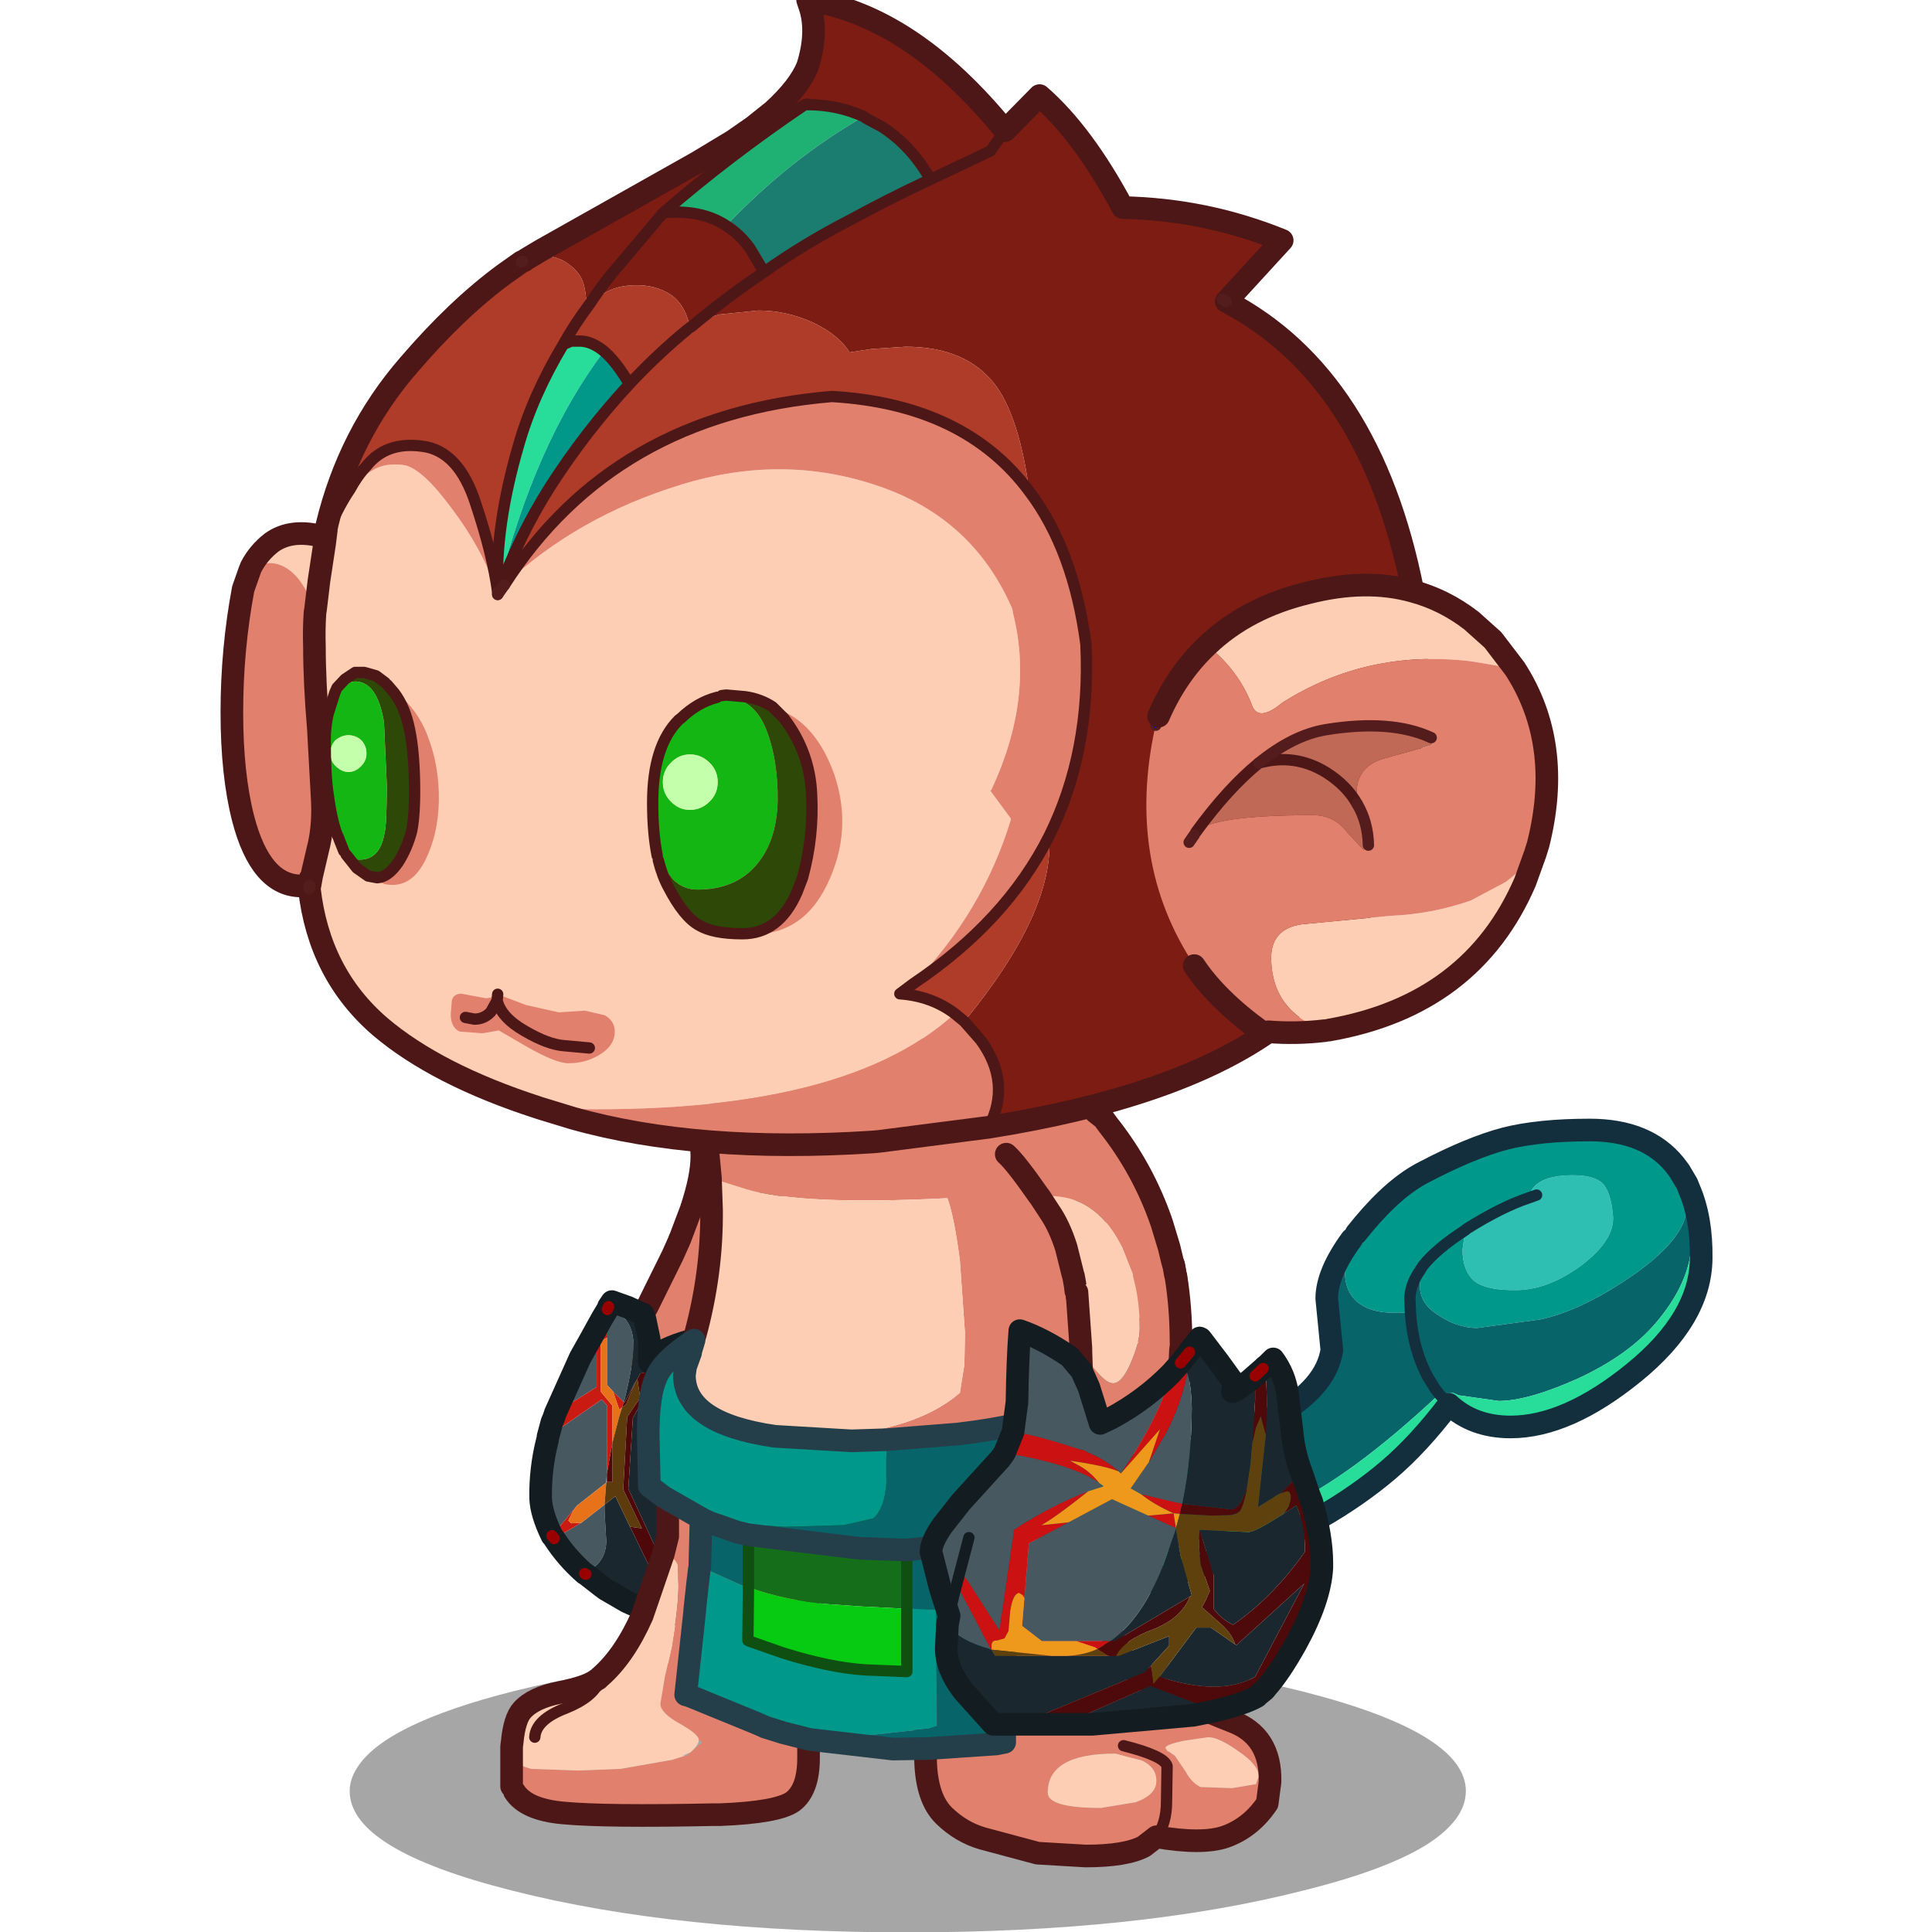 <svg xmlns:ffdec="https://www.free-decompiler.com/flash" xmlns:xlink="http://www.w3.org/1999/xlink" ffdec:objectType="frame" height="90" width="90" xmlns="http://www.w3.org/2000/svg"><use ffdec:characterId="24" height="90.55" transform="translate(0 -.55)" width="90" xlink:href="#a"/><defs><g id="a" transform="translate(0 .55)"><use ffdec:characterId="6" height="90" width="90" xlink:href="#b"/><use ffdec:characterId="23" height="160.85" transform="matrix(.563 0 0 .563 10.097 -.535)" width="130.65" xlink:href="#c"/></g><g id="b"><use ffdec:characterId="4" height="90" width="90" xlink:href="#d"/><use ffdec:characterId="5" height="0" transform="matrix(.416 0 0 .416 11.6 0)" width="0" xlink:href="#sprite5"/></g><g id="d"><use ffdec:characterId="1" height="0" transform="matrix(.438 0 0 .438 7.15 0)" width="0" xlink:href="#sprite3"/><use ffdec:characterId="3" height="85.5" transform="scale(1.259 1.053)" width="71.5" xlink:href="#e"/></g><g id="c" transform="translate(1.25 .95)"><use ffdec:characterId="7" height="27.85" transform="matrix(.788 0 0 .838 9.75 136.55)" width="117.2" xlink:href="#f"/><use ffdec:characterId="8" height="43.1" transform="translate(68.364 92.564) scale(.936)" width="57.85" xlink:href="#g"/><use ffdec:characterId="9" height="44.55" transform="translate(24.614 92.814) scale(.936)" width="23.3" xlink:href="#h"/><use ffdec:characterId="10" height="34.1" transform="translate(22.164 119.214) scale(.936)" width="28.3" xlink:href="#i"/><use ffdec:characterId="11" height="34.5" transform="translate(56.464 122.214) scale(.936)" width="32.45" xlink:href="#j"/><use ffdec:characterId="12" height="26.85" transform="translate(36.614 120.526) scale(.936)" width="30.65" xlink:href="#k"/><use ffdec:characterId="13" height="46.3" transform="translate(33.514 85.85) scale(.936)" width="45.7" xlink:href="#l"/><use ffdec:characterId="14" height="56.1" transform="translate(56.914 91.1) scale(.936)" width="36.55" xlink:href="#m"/><use ffdec:characterId="15" height="33.15" transform="translate(-.936 43.214) scale(.936)" width="10.15" xlink:href="#n"/><use ffdec:characterId="16" height="103.2" transform="translate(5.428 -.936) scale(.936)" width="99.9" xlink:href="#o"/><use ffdec:characterId="17" height="35.1" transform="translate(7.253 55.123) scale(.936)" width="46.2" xlink:href="#p"/><use ffdec:characterId="18" height="41.6" transform="translate(75.65 47.464) scale(.936)" width="36.4" xlink:href="#q"/></g><g id="g"><path d="m35 8.85.1-.1Q38.2 6.8 40.6 6q.4-2 3.9-2 1.8 0 2.55.65.8.7 1 2.9.2 2.1-2.7 4.35-2.95 2.2-5.75 2.25-2.75.05-3.8-.8-1.05-.9-1.05-2.8l.25-1.7m6.3-3.1-.7.25.7-.25" fill="#2fbfb2" fill-rule="evenodd" transform="translate(1 1)"/><path d="m25.35 9.15.65-.8Q28.8 5 31.4 3.7q4.1-2.15 7.15-2.95Q41.55 0 46 0q5 0 7.5 3.05l.45.6.65 1.1-.05 2.5q-.45 2.65-4.9 5.7-4.45 3.05-8.05 3.8l-5.55.75q-1.9 0-3.75-1.35-1.85-1.3-1.1-3.65l.05-.5-.25.4q-.9 1.3-.9 2.55l.05 1.2H28.6q-2 0-3.15-.95-1.1-.95-1.1-2.7l.6-2.85.4-.5m9.65-.3q-2.5 1.6-3.75 3.15Q32.5 10.45 35 8.85l-.25 1.7q0 1.9 1.05 2.8 1.05.85 3.8.8 2.8-.05 5.75-2.25 2.9-2.25 2.7-4.35-.2-2.2-1-2.9Q46.3 4 44.5 4 41 4 40.6 6q-2.4.8-5.5 2.75l-.1.1" fill="#00988a" fill-rule="evenodd" transform="translate(1 1)"/><path d="m54.6 4.75.2.5q.5 3.5 0 6.3-.6 2.75-3 5.55T45 21.95q-4.45 2-7.05 2l-3.55-.5-.45-.2-1.05.05-.1.15.05-.1q.1-.2-.15 0-7.85 7.35-13.55 9.95Q13.4 35.9 1 39.45l-.4-.9q-.6-1.6-.6-4.3 0-1.85 1.05-2.65l.35-.1q12.6-3.9 16.85-6.25 4.45-2.5 4.95-5.8l-.45-4.55q0-2.25 2.2-5.25l-.6 2.85q0 1.75 1.1 2.7 1.15.95 3.15.95h1.55q.2 3.2 1.55 5.7l.65 1.05.35.45-.35-.45-.65-1.05q-1.35-2.5-1.55-5.7l-.05-1.2q0-1.25.9-2.55l.2.1q-.75 2.35 1.1 3.65 1.85 1.35 3.75 1.35l5.55-.75q3.6-.75 8.05-3.8 4.45-3.05 4.9-5.7l.05-2.5" fill="#076569" fill-rule="evenodd" transform="translate(1 1)"/><path d="M54.8 5.25q1.1 2.55 1.05 6.1-.05 5.3-5.95 10.1T39 26.25q-3.3 0-5.45-2-2.65 3.5-5.35 5.8-2.7 2.3-6.2 4.3t-9.35 3.85Q6.8 40.1 2.8 41l-.4.1-.2-.15q-.75-.6-1.2-1.5 12.4-3.55 18.15-6.15 5.7-2.6 13.55-9.95.25-.2.15 0l-.05.1.1-.15 1.05-.05.45.2 3.55.5q2.6 0 7.05-2 4.4-2.05 6.8-4.85 2.4-2.8 3-5.55.5-2.8 0-6.3m-22.1 18.1.45.5.4.4-.4-.4-.45-.5" fill="#28dc9a" fill-rule="evenodd" transform="translate(1 1)"/><path d="m26.35 10.15.65-.8Q29.8 6 32.4 4.7q4.1-2.15 7.15-2.95Q42.55 1 47 1q5 0 7.5 3.05l.45.6.65 1.1.2.5q1.1 2.55 1.05 6.1-.05 5.3-5.95 10.1T40 27.25q-3.3 0-5.45-2-2.65 3.5-5.35 5.8-2.7 2.3-6.2 4.3t-9.35 3.85Q7.8 41.1 3.8 42l-.4.1-.2-.15q-.75-.6-1.2-1.5l-.4-.9q-.6-1.6-.6-4.3 0-1.85 1.05-2.65l-.85.25m.85-.25.35-.1q12.6-3.9 16.85-6.25 4.45-2.5 4.95-5.8l-.45-4.55q0-2.25 2.2-5.25" fill="none" stroke="#132f3d" stroke-linecap="round" stroke-linejoin="round" stroke-width="2"/><path d="m30.15 16.15-.05-1.2q0-1.25.9-2.55l.25-.4Q32.5 10.45 35 8.85l.1-.1Q38.2 6.8 40.6 6l.7-.25m-8.6 17.6-.35-.45-.65-1.05q-1.35-2.5-1.55-5.7m3.4 8.1-.4-.4-.45-.5" fill="none" stroke="#132f3d" stroke-linecap="round" stroke-linejoin="round" transform="translate(1 1)"/></g><g id="h"><path d="m18.55 13.45-.8 1.9-.4 1-.7 1.5h-.45q-.2 0-1.15 2.6t-2.4 2.15q-1.45-.5-2.4-1.05l-.25-.2-.85-.1Q7.5 21 7.85 19.7q.35-1.3.8-2.45l.4-1.25H9l.4-.6 2.25-4.55.65-1.45q4.05-1.35 6.25 4.05" fill="#e1816d" fill-rule="evenodd" transform="translate(1 1)"/><path d="m17.65 18.85.7-1.5.4-1 .8-1.9M13.3 10.4l-.65 1.45-2.25 4.55-.4.6" fill="none" stroke="#4d1717" stroke-linecap="round" stroke-linejoin="round" stroke-width="2"/><path d="M9 16h.05" fill="none" stroke="#900" stroke-linecap="round" stroke-linejoin="round" transform="translate(1 1)"/><path d="m12.3 9.4 1-2.65q.95-2.85.95-4.7L14.2.45l.15-.1 1.8-.35q.85 0 1.5.35 1.1.6 1.85 2.1.85 1.85.85 4.1 0 2.45-1.8 6.9L12.3 9.4" fill="#e1816d" fill-rule="evenodd" transform="translate(1 1)"/><path d="m13.3 10.4 1-2.65q.95-2.85.95-4.7l-.05-1.6.15-.1 1.8-.35q.85 0 1.5.35 1.1.6 1.85 2.1.85 1.85.85 4.1 0 2.45-1.8 6.9" fill="none" stroke="#4d1717" stroke-linecap="round" stroke-linejoin="round" stroke-width="2"/><path d="M5.65 32.85v.6l.15 2.6q0 1.9-1.8 2.8l-.05.05-.05.05q-1.6-1.4-2.7-3.1l2.4-1.4 2.05-1.6M5.9 15.6l.1-.2v-.05q.8.45 1.05.65 1.15 1 1.15 2.65 0 1.9-.85 5.15l-.95-.95-.5-.55v-6.7m-4.6 9.15 2.2-4.9.9-1.6.55-1v5.2l-3.65 2.3m-.65 2.1 4.75-3.3.45.5v6.1l-.05.75-2.6 2.05L1 35.6q-.95-1.95-1-3.3-.05-2.6.6-5.15l.05-.3" fill="#475860" fill-rule="evenodd" transform="translate(1 1)"/><path d="m21.25 27.8.05.1q0 2.3-.7 4.2l-.2.45-1.55 3.3-.7 1.35-1.4 3.15-.65 1.15-1.25.75-2.4.3-1.5-.05-2.4-.65-.9-.4-1.9-1.1-.4-.3L4 39l-.05-.1.05-.05q1.8-.9 1.8-2.8l-.15-2.6v-.6l.95-.75 1.3 2.7 2.65 5.45 1.45-1 4.3-3.05.95-.55-2.05-4.2-.25-.55 2.95-1.45 3.35-1.65m-.9-4.2.8 2.5-4.65 2.25-3.55 1.7 1.8 3.4.75 1.45-3.5 2.35-1.2.8-3.05-6.6.4-6.25 1.2-2.2 1.85-.45 2.8-.65.35-.05-.75 1-2.8 4 1 .75 2.6-3.55.85-1.2.95.15 4.15.6M9.05 16l.15.35.4 1.9v2l.35-.4q.9-.8 3.1-1.45l.5-.15 2.3-.4-1.25 2-.4.4-3.6.65-1.8.35-.25.5-.2.3-.95 1.8-.05-.05q.85-3.25.85-5.15Q8.2 17 7.05 16q-.25-.2-1.05-.65l.3-.45 1.4.5L9 16h.05m5.75 5.7 2.15-3 .95 1.15 1.45 2-.05.2-2.55-.2-1.95-.15" fill="#1b272e" fill-rule="evenodd" transform="translate(1 1)"/><path d="m4.95 17.25.5-.9.45-.75v2.5l-.6.25v4.5l1.05 1.25v3.25l-.5 2.8v-6.1l-.45-.5-4.75 3.3.35-1.3.15-.35.15-.45 3.65-2.3v-5.2m1.45 5.6.95.95-.15.45-.25.2-.55-1.6m-2.8 11.6-2.4 1.4-.05-.05-.15-.2 2.2-2.65-.35.5-.4.8.25.25.9-.05" fill="#ca1b13" fill-rule="evenodd" transform="translate(1 1)"/><path d="M5.9 18.1v4.2l.5.55.55 1.6.25-.2-.25.8-.6 2.3V24.1L5.3 22.85v-4.5l.6-.25m-.1 12.8-.15 1.95-2.05 1.6-.9.05-.25-.25.4-.8.35-.5 2.6-2.05" fill="#e87219" fill-rule="evenodd" transform="translate(1 1)"/><path d="m21.25 27.8-3.35 1.65-3.8.85 2.4-1.95 4.65-2.25.15 1.7h-.05m-6.05 3.65 2.05 4.2-.95.55-4.3 3.05-1.55-.2 1.55-1.8 3.5-2.35-.75-1.45.45-2M7.9 34.8l-1.3-2.7-.95.75.15-1.95.05-.05h.5v-3.5l.6-2.3.25-.8.35-.25.8-1.95.2-.3.25 1.65-1.15 1.7-.35 6.4 1.65 3.45-1.05-.15m2.7-13.9 3.6-.65.4-.4 1.2-.6L14 21.9l-2.8.65-1.75-.1 1.15-1.55m6.15.95 1.6.7-2.15.45-.95-.15-.85 1.2-2.2 1.75 1.4-2.95.75-1 .45-.15 1.95.15" fill="#5d3b0d" fill-rule="evenodd" transform="translate(1 1)"/><path d="m17.9 29.45-2.95 1.45.25.55-.45 2-1.8-3.4 3.55-1.7-2.4 1.95 3.8-.85m-5.9 9.8-1.45 1L7.9 34.8l1.05.15L7.3 31.5l.35-6.4 1.15-1.7-.25-1.65.25-.5 1.8-.35-1.15 1.55 1.75.1-1.85.45-1.2 2.2-.4 6.25 3.05 6.6 1.2-.8-1.55 1.8 1.55.2m7.4-17.2.4.6.55.95-4.15-.6 2.15-.45-1.6-.7 2.55.2h.1m-3.55-4.2h.35l.2.25.2.15.35.45-2.15 3-.45.15-.35.05 1.8-2.65-1.2.6 1.25-2m-7.5 4.2L7.55 24l-.35.25.15-.45.05.05.95-1.8m-2 5.3v3.5h-.5v-.7l.5-2.8m8.05-3.3-2.6 3.55-1-.75 2.8-4-1.4 2.95 2.2-1.75" fill="#4f0809" fill-rule="evenodd" transform="translate(1 1)"/><path d="m5 40 1.35 1.05.4.3 1.9 1.1.9.4 2.4.65 1.5.05 2.4-.3 1.25-.75.65-1.15 1.4-3.15.7-1.35 1.55-3.3.2-.45q.7-1.9.7-4.2v-.1l-.15-1.7-.8-2.5-.55-.95-.4-.6-.05-.2-1.45-2-.95-1.15-.35-.45-.2-.15.25-.25M10.05 17l.15.35.4 1.9v2l.35-.4q.9-.8 3.1-1.45l.5-.15 2.3-.4m.35 0 .2.25M7 16.35l.3-.45 1.4.5 1.3.6m-7.7 8.75 2.2-4.9.9-1.6.55-1 .5-.9.45-.75M2.2 36.85q1.1 1.7 2.7 3.1m-3.25-12.1.35-1.3.15-.35.15-.45M2 36.6q-.95-1.95-1-3.3-.05-2.6.6-5.15" fill="none" stroke="#131c20" stroke-linecap="round" stroke-linejoin="round" stroke-width="2"/><path d="m5.9 15.6.1-.2v-.05m-4.8 20.5-.05-.05-.15-.2M4 39l-.1-.05" fill="none" stroke="#900" stroke-linecap="round" stroke-linejoin="round" transform="translate(1 1)"/></g><g id="i"><path d="M16.6 25.45q0-.5-1.7-1.45t-1.7-1.75l.4-2.4.6-2.6q.6-3.6.6-5.4L14.75 10q-.2-.65-1.05-.9l-.25-.05.4-1.6V4.3h-.1Q13.6 2.4 15 1.25 16.55 0 19.35 0q6.35 0 6.8 7.65v.4l.05.8.1 3.9v14.3q0 2.8-1.4 3.85-1.35.95-6.4 1.15h-.6q-9.55.2-13.3-.15Q1.3 31.6.3 30l-.25-.45V26.9q.45.8 1.75 1.1l4.05.15L9.7 28l4.55-.8 1.25-.4.05.05.3-.3 1.05-.9-.3-.2" fill="#e1816d" fill-rule="evenodd" transform="translate(1 1)"/><path d="m13.45 9.05.25.05q.85.25 1.05.9l.05 1.85q0 1.8-.6 5.4l-.6 2.6-.4 2.4q0 .8 1.7 1.75t1.7 1.45q0 .45-.75 1.1l-.7.3.35-.05-1.25.4-4.55.8-3.85.15L1.8 28Q.5 27.7.05 26.9v-.85l.05-.4q.2-2.1.9-2.85 1-1.1 3.3-1.55 2.5-.5 3.3-1.15l.1-.05.1.15.05-.3q2.15-1.85 3.75-5.45l1.85-5.4M2.1 25.2q.1-1.55 2.7-2.55 2.5-1 3-2.45-.5 1.45-3 2.45-2.6 1-2.7 2.55" fill="#fdceb3" fill-rule="evenodd" transform="translate(1 1)"/><path d="M.05 29.55.3 30M13.85 4.3v.5" fill="none" stroke="#900" stroke-linecap="round" stroke-linejoin="round" transform="translate(1 1)"/><path d="m7.85 19.9-.05.3q-.5 1.45-3 2.45-2.6 1-2.7 2.55" fill="none" stroke="#4d1717" stroke-linecap="round" stroke-linejoin="round" transform="translate(1 1)"/><path d="M1.05 27.9v2.65m.25.45q1 1.6 4.3 1.9 3.75.35 13.3.15h.6q5.05-.2 6.4-1.15 1.4-1.05 1.4-3.85v-14.3l-.1-3.9-.05-.8v-.4Q26.7 1 20.35 1 17.55 1 16 2.25 14.6 3.4 14.75 5.3h.1m0 .5v2.65l-.4 1.6-1.85 5.4q-1.6 3.6-3.75 5.45l-.15.15-.1.05q-.8.65-3.3 1.15Q3 22.7 2 23.8q-.7.75-.9 2.85l-.05.4v.85" fill="none" stroke="#4d1717" stroke-linecap="round" stroke-linejoin="round" stroke-width="2"/></g><g id="j"><path d="m15.15 3.05.75 7.9q1 4.7 4.35 6.5 3.35 1.8 6.85 3.15 3.45 1.3 3.35 5.35l-.25 1.9Q28.75 30 26.5 30.8q-2.05.7-6.1 0l-1.1.85q-1.6.85-5.15.85l-4.25-.25-4.85-1.3q-1.9-.55-3.4-2Q.1 27.45 0 24.1V6.05q.05-1.45.9-2.7 1-1.4 2.7-1.9l3.2-.8L10.55 0q1.65 0 2.95.65 1.2.7 1.55 1.8l.1.6m6.9 20.6.1.15.85 1.25q.5.95 1.3 1.35l2.8.1 2.1-.35.25-.7q0-1-1.85-2.25Q25.9 22 25 22l-2.1.3q-1.7.35-1.7.65l.2.3h.05l.6.4m-5.25-.2h-.05q-5.95 0-5.95 3.45 0 1.35 4.7 1.35l3.05-.5q1.85-.65 1.85-1.9 0-1.2-1.3-1.8l-1.2-.3-1.1-.3m.7-.7q3.6.9 3.85 1.8l-.05 3.15q0 1.95-.9 3.1.9-1.15.9-3.1l.05-3.15q-.25-.9-3.85-1.8" fill="#e1816d" fill-rule="evenodd" transform="translate(1 1)"/><path d="M21.45 23.25h-.05l-.2-.3q0-.3 1.7-.65L25 22q.9 0 2.6 1.2 1.85 1.25 1.85 2.25l-.25.7-2.1.35-2.8-.1q-.8-.4-1.3-1.35l-.85-1.25-.1-.15-.55-.4h-.05m-4.65.2 1.1.3 1.2.3q1.3.6 1.3 1.8 0 1.25-1.85 1.9l-3.05.5q-4.7 0-4.7-1.35 0-3.45 5.95-3.45h.05" fill="#fdceb3" fill-rule="evenodd" transform="translate(1 1)"/><path d="M15.05 2.45h.05l.05.6" fill="none" stroke="#900" stroke-linecap="round" stroke-linejoin="round" transform="translate(1 1)"/><path d="m16.15 4.05-.1-.6" fill="none" stroke="#00f" stroke-linecap="round" stroke-linejoin="round" stroke-width=".2"/><path d="M20.4 30.8q.9-1.15.9-3.1l.05-3.15q-.25-.9-3.85-1.8" fill="none" stroke="#4d1717" stroke-linecap="round" stroke-linejoin="round" transform="translate(1 1)"/><path d="m16.15 4.05.75 7.9q1 4.7 4.35 6.5 3.35 1.8 6.85 3.15 3.45 1.3 3.35 5.35l-.25 1.9Q29.75 31 27.5 31.8q-2.05.7-6.1 0l-1.1.85q-1.6.85-5.15.85l-4.25-.25-4.85-1.3q-1.9-.55-3.4-2Q1.1 28.45 1 25.1V7.05q.05-1.45.9-2.7 1-1.4 2.7-1.9l3.2-.8L11.55 1q1.65 0 2.95.65 1.2.7 1.55 1.8" fill="none" stroke="#4d1717" stroke-linecap="round" stroke-linejoin="round" stroke-width="2"/></g><g id="k"><path d="M7 23.5q.2 0-.2-.1l-.7-.3-5.75-2.35-.35-.1.8-7.4v-.1l.25-2.3.15-1.25v-.3h.05l2.55 1.15.9.4.45.2.4.1-.05 4.7.1.05 3 1.05q4.15 1.3 7.25 1.5l3.7.15v-5.55l2.6.05.05 10.3-.05.05-.65.2-5.55.6-5-.2-2.35-.3L7 23.5M1.2 9.6l.05-.3-.05.3" fill="#00988a" fill-rule="evenodd" transform="translate(1 .4)"/><path d="M28.65 2.65v.1l-.15 5.2-.05.95-.2 6.8-.05 5.15v4l-.75.15-5.95.4-3.2.05-7.35-.85L8.6 24 7 23.5l1.6.25 2.35.3 5 .2 5.55-.6.65-.2.05-.05-.05-10.3-2.6-.05V.1l.8.2v.15l3.55.65q2.75.7 4.6 1.55l.05-.05.1.05M1.25 9.3l.15-5.85v-.4L1.55 3l.05.15q1.1-.9 3.85-1.65l.05-.15.05-.05v9.85l-.4-.1-.45-.2-.9-.4L1.25 9.3" fill="#076569" fill-rule="evenodd" transform="translate(1 .4)"/><path d="m5.55 1.3.35-.05.05.1 1.3-.3Q11.75 0 14.95 0l4.2.25.1-.2.3.05v12.95l-3.9-.2-2.95-.2q-3.75-.3-7.15-1.5V1.3" fill="#156f1a" fill-rule="evenodd" transform="translate(1 .4)"/><path d="M19.55 13.05v5.55l-3.7-.15q-3.1-.2-7.25-1.5l-3-1.05-.1-.05.05-4.7q3.4 1.2 7.15 1.5l2.95.2 3.9.2" fill="#07cb12" fill-rule="evenodd" transform="translate(1 .4)"/><path d="M1.4 3.25v-.2" fill="none" stroke="#243e4a" stroke-linecap="round" stroke-linejoin="round" transform="translate(1 .4)"/><path d="M19.55 13.05v5.55l-3.7-.15q-3.1-.2-7.25-1.5l-3-1.05-.1-.05.05-4.7V1.3m14 11.75V.1" fill="none" stroke="#0f4f12" stroke-linecap="round" stroke-linejoin="round" transform="translate(1 .4)"/><path d="M29.65 3.05v.1l-.15 5.2-.05.95-.2 6.8-.05 5.15v4l-.75.15-5.95.4-3.2.05-7.35-.85-2.35-.6-1.6-.5m-.2-.1-.7-.3-5.75-2.35-.35-.1.8-7.4v-.1l.25-2.3L2.2 10l.05-.3.15-5.85" fill="none" stroke="#243e4a" stroke-linecap="round" stroke-linejoin="round" stroke-width="2"/></g><g id="l"><path d="m36.65 5.5.2.9" fill="none" stroke="#00f" stroke-linecap="round" stroke-linejoin="round" stroke-width=".2"/><path d="M4.85 42.6v.3" fill="none" stroke="#243e4a" stroke-linecap="round" stroke-linejoin="round" transform="translate(1)"/><path d="m5.5 12.4-.3-3.15h-.3Q4.3 4.6 10.25 2.1 15.05 0 21.35 0t9.3 1.2q2.95 1.15 5 4.3l-.15.1.35.8q3.4 8.1 5.3 16.6l.65 3.8.05.7v.6q.2 4.45-3.6 7.4-4.2 3.35-10.9 2.75L20.8 38l-10.3-1.05q-8.05-1.15-8.05-3.8t.45-3.7l1.25-3.15-.1.45-.3 1v.1L3.3 29.1l-.1.75q0 4.25 8 5.4l9.15-.6q4.55-.95 7.2-3.25l.4-2.5.05-2.8-.45-6.4q-.5-3.85-1.1-5.5-12.95.65-17.8-.8l-3.15-1m36.3 14.4.05 1.3-.05-1.3M27.35 38.25l.05-.05h-.35l.3.05" fill="#e1816d" fill-rule="evenodd" transform="translate(1)"/><path d="M4.15 26.3q1.5-5.5 1.45-11.05l-.1-2.85 3.15 1q4.85 1.45 17.8.8.6 1.65 1.1 5.5l.45 6.4-.05 2.8-.4 2.5q-2.65 2.3-7.2 3.25l-9.15.6q-8-1.15-8-5.4l.1-.75.45-1.25v-.1l.3-1 .1-.45" fill="#fdceb3" fill-rule="evenodd" transform="translate(1)"/><path d="M6 9.25h-.1" fill="none" stroke="#00f" stroke-linecap="round" stroke-linejoin="round" stroke-width=".2"/><path d="M5.15 26.3q1.5-5.5 1.45-11.05l-.1-2.85-.3-3.15M36.5 5.6l.35.8q3.4 8.1 5.3 16.6l.65 3.8.05.7v.35m0 .25q.2 4.45-3.6 7.4-4.2 3.35-10.9 2.75L21.8 38l-10.3-1.05q-8.05-1.15-8.05-3.8t.45-3.7l1.25-3.15m37.7 1.8-.05-1.3M28.05 38.2h.35l-.05.05" fill="none" stroke="#4d1717" stroke-linecap="round" stroke-linejoin="round" stroke-width="2"/><path d="m5.5 42.9-.65-.3-3.5-2-1.25-.95-.1-4.6q0-3.4.7-5 .6-1.5 3.35-3.3l-.3 1v.1L3.3 29.1l-.1.75q0 4.25 8 5.4l6.75.4 3.1-.1v3.85q-.15 2.2-1.15 3.1l-2.6.6-5.2.15-6-.35h-.6" fill="#00988a" fill-rule="evenodd" transform="translate(1)"/><path d="M41.85 27.9h.05l.4-.05q1.15 0 1.35 2.25v2.8q0 4.7-2.45 7.2-1.6 1.6-4.75 2.6l-.35.05L32.05 44l-1.8.45-.15.05-7.25.8-4.2-.15-9.8-1.2-1.05-.25-1.7-.6v-.2l6 .35 5.2-.15 2.6-.6q1-.9 1.15-3.1v-3.85l6.3-.5q5.9-.7 8.65-1.95 3.15-1.65 4.5-3l1.15-1.55.2-.6v-.05" fill="#076569" fill-rule="evenodd" transform="translate(1)"/><path d="M42.85 27.9h.05l.4-.05q1.15 0 1.35 2.25v2.8q0 4.7-2.45 7.2-1.6 1.6-4.75 2.6l-.35.05L33.05 44l-1.8.45-.15.05-7.25.8-4.2-.15-9.8-1.2-1.05-.25-1.7-.6-.6-.2-.65-.3-3.5-2-1.25-.95-.1-4.6q0-3.4.7-5 .6-1.5 3.35-3.3l-.3 1v.1L4.3 29.1l-.1.75q0 4.25 8 5.4l6.75.4 3.1-.1 6.3-.5q5.9-.7 8.65-1.95 3.15-1.65 4.5-3l1.15-1.55.2-.6" fill="none" stroke="#243e4a" stroke-linecap="round" stroke-linejoin="round" stroke-width="2"/></g><g id="m"><path d="M6.65 4.7 6.5 3.55q0-.85.4-1.45.45-.85 1.55-1.4Q9.85 0 11.8 0q1.1 0 2.1.55l.65.45.7.55.4.55q3.1 3.9 4.75 8.7l.65 2.15.3 1.25.1.3.2 1.1q0 4.3-3.85 4.75.45-1.95.15-4l-.1-.85v-.15l-.95-2.4-.3-.55q-2.2-4-6.1-4l-.9.05-.05-.05Q7.5 5.45 6.65 4.7" fill="#e1816d" fill-rule="evenodd" transform="translate(1)"/><path d="m17.8 20.35-1 .05q-2 0-2.95-1.1-.8-.8-1-2.5h-.05l-.05-.45-.15-.85-.05-.15-.6-2.4q-.6-1.9-1.5-3.2l-.85-1.3.9-.05q3.9 0 6.1 4l.3.55.95 2.4v.15l.1.85q.3 2.05-.15 4m-4.95-3.55-.1-.45.1.45" fill="#fdceb3" fill-rule="evenodd" transform="translate(1)"/><path d="m14.9.55.65.45" fill="none" stroke="#00f" stroke-linecap="round" stroke-linejoin="round" stroke-width=".2"/><path d="m15.55 1 .7.55.4.55q3.1 3.9 4.75 8.7l.65 2.15.3 1.25.1.3.2 1.1q0 4.3-3.85 4.75l-1 .05q-2 0-2.95-1.1-.8-.8-1-2.5l-.1-.45-.15-.85-.05-.15-.6-2.4q-.6-1.9-1.5-3.2l-.85-1.3m3.2 8.35-.05-.45m-3.2-7.95Q8.5 5.45 7.65 4.7" fill="none" stroke="#4d1717" stroke-linecap="round" stroke-linejoin="round" stroke-width="2"/><path d="m21.45 14.5.15.85.05.15q.45 2.8.45 5.85v.3l-.05.4-.05 1.1v.1q-.3 3.4-.75 4.85-1.5 4.3-4.2 4.3-3.1 0-3.6-3.9l-.1-3.65-.05-1.05v-.2l-.05-1.5v-.25l.75 1.2q1.3 1.9 2.1 1.9t1.6-1.9q.75-1.75.75-2.95 0-2.5-.6-4.6l3.6-1" fill="#e1816d" fill-rule="evenodd" transform="translate(1)"/><path d="m13.25 21.85-.35-4.95q2.15-2.15 4.95-1.4.6 2.1.6 4.6 0 1.2-.75 2.95-.8 1.9-1.6 1.9t-2.1-1.9l-.75-1.2" fill="#fdceb3" fill-rule="evenodd" transform="translate(1)"/><path d="M22.1 21.35v.3" fill="none" stroke="#4d1717" stroke-linecap="round" stroke-linejoin="round" transform="translate(1)"/><path d="m22.45 14.5.15.85.05.15q.45 2.8.45 5.85m0 .3-.05.4-.05 1.1v.1q-.3 3.4-.75 4.85-1.5 4.3-4.2 4.3-3.1 0-3.6-3.9l-.1-3.65-.05-1.05v-.2l-.05-1.5v-.25l-.35-4.95" fill="none" stroke="#4d1717" stroke-linecap="round" stroke-linejoin="round" stroke-width="2"/><path d="m28.15 24.7.5-.4v2.15l-.25 3.85-.15 1.8-.25 1.65q-.5 2.2-1.45 2.35l-4.35-.5q.85-4.1.85-8.5-.05-2.05-.4-3.05l-.6-.9.8-.95v-.1l.9-1.15.1.05 1.6 2.1 1.7 2.35 1-.75m1.45 4.8.05-1.1q.1-3.3-.15-4.9l.25-.2.5-.5q1 1.35 1.25 3l.4 3.3q.15 1.9.85 3.75L31.7 33.9l-.85.8-.2.1-.45.3-1.3.8.6-5.6.1-.8m-4.45 24.4-1.95.4-8.95.8H11.7l7.7-3.4 5.75 2.2M7.8 55.1H5.5l-2.65-2.95q-1.5-1.95-1.5-3.75l.1-2.1q1.1 1.4 3.65 2.1l.2.1h.05l.3.55H16.6l4.45-1.75v.85l-1.6 1.75-.55.6-11.1 4.6m19.35-29.65-.5.25.5-.25m4 11.05.15-.1 1-.65q.8 1.85.75 4.1-2.85 4.05-6.35 6.45-1.05-.5-1.7-1.4V42l-1.25-4.1 4.1.2q.4.15 2-.8l.65-.4.65-.4M26.9 48.05l.1.05 6-5.45-4.35 8.25q-3.1 1.75-8.45 0l3.25-4.35h1.3l2.15 1.5M21.65 37.8l.4 2.35 1 3.55-.15.1-6.65 3.95h-.4q2.75-1.9 4.65-6.65l1.15-3.3" fill="#1b272e" fill-rule="evenodd" transform="translate(1)"/><path d="m1.45 46.3.15-.8-.6-1.85L.8 43 0 39.85q0-.85 1-2.3l1.65-2.1 3.5-3.85.35-.5q6 1 8.35 2.65l.3.35-1.25.4q-3.25 1.25-6.55 3.4l-1.3 8.9-2.4-3.75q-1.4-2.35-1 .4L5.3 48.5l-.2-.1q-2.55-.7-3.65-2.1m5.8-17.05.35-2.65q.05-3.7.25-6.3 2.05.7 4.4 2.3l1.05 1.25.65 1.45 1 3.2.95-.45q3-1.6 5.35-4-1.1 4-4.45 8.85l-.2-.15q-1.35-1.15-2.8-1.7l-.25-.15-.4-.1q-4.1-1.35-5.9-1.55m15.4-5.2q.35 1 .4 3.05 0 4.4-.85 8.5l-.7-.15-2.95-.7-.9-.5 1.45-2.1.15-.2 1.55-2.65q1.3-2.5 1.85-5.25m-1 13.7v.05l-1.15 3.3q-1.9 4.75-4.65 6.65H9.8L8.05 46.4l.2-2.45.4-4.85 3.5-1.85L16 35.2l3.2 1.45 2.45 1.1M1.6 45.5l.4-1.75 1.35-5.15L2 43.75l-.4 1.75" fill="#475860" fill-rule="evenodd" transform="translate(1)"/><path d="m6.5 31.1.75-1.85q1.8.2 5.9 1.55l.4.1.25.15q1.45.55 2.8 1.7-1.15-.5-4.3-.95l.55.3q1.2.6 2 1.65Q12.5 32.1 6.5 31.1m14.75-7.05.8-.9.6.9q-.55 2.75-1.85 5.25l-1.55 2.65 1-2.95-3.45 3.9q3.35-4.85 4.45-8.85m.95 11.55-.2.9-.5-.05h-.05q-1.7-.75-2.9-1.7l2.95.7.7.15m-8.3-1.1q-2.75 2.2-4.15 3l2.4-.25-3.5 1.85-.4 4.85-.15-.25-.3-.2q-.55 0-.8 1.6l-.15 1.75-.35.65-.7.2q-.4-.05-.45.4v.4H5.3l-2.65-5.05q-.4-2.75 1-.4l2.4 3.75 1.3-8.9q3.3-2.15 6.55-3.4m5.3 2.15 2.25-.2.2 1.3-2.45-1.1m-3.35 11.1-1.15.7-.2-.15-1.65-.55h3" fill="#cb1112" fill-rule="evenodd" transform="translate(1)"/><path d="M18.55 34.75q1.2.95 2.9 1.7h.05l.5.05-.35 1.25-.2-1.3-2.25.2L16 35.2l-3.85 2.05-2.4.25q1.4-.8 4.15-3l1.25-.4.1-.05-.4-.3q-.8-1.05-2-1.65l-.55-.3q3.15.45 4.3.95l.15.15h.05l3.45-3.9-1 2.95-.15.2-1.45 2.1.9.5M12 49.05h-1.35l-5.3-.55v-.4q.05-.45.45-.4l.7-.2.35-.65L7 45.1q.25-1.6.8-1.6l.3.2.15.25-.2 2.45 1.75 1.35h3.05l1.65.55.2.15q-1.25.55-2.7.6" fill="#ee991b" fill-rule="evenodd" transform="translate(1)"/><path d="m28.4 30.3.3-1.4.45-1.05.45 1.65-.1.8-.6 5.6 1.3-.8.45-.3.2-.1.6-.2q.35 0 .35.55 0 .6-.55 1.3l-.1.15-.65.4-.65.4q-1.6.95-2 .8l-4.1-.2q-.15 1.2.1 3.1l.8 2.3-.35.8-.35.65 1.7 1.5q.95.85 1.25 1.8l-2.15-1.5h-1.3L20.2 50.9l-.5.6-.05.05-.2-1.65 1.6-1.75v-.85l-4.45 1.75h-.25q.7-1.4 3.3-2.35 2.45-.95 3.25-2.9l.15-.1-1-3.55-.4-2.35v-.05L22 36.5l1.05.05 1.8.1 1.6-.05q.75-.1.95-.5.4-.85.6-2.35l.25-1.65.15-1.8M14.7 48.45l.95.6H12q1.45-.05 2.7-.6m-4.05.6h-5l-.3-.55 5.3.55" fill="#5f410e" fill-rule="evenodd" transform="translate(1)"/><path d="m28.65 24.3.7-.65.15-.15q.25 1.6.15 4.9l-.05 1.1-.45-1.65-.45 1.05-.3 1.4.25-3.85V24.3m4.1 8.55.7 2.05.2.5q.9 3.1.9 5.45v.4q-.15 2.85-2.3 6.75-1.4 2.5-2.55 3.8l-.2.25-.55.45-.15.15q-1.15.65-3.65 1.25l-5.75-2.2-7.7 3.4H7.8l11.1-4.6.55-.6.2 1.65.05-.05.5-.6q5.35 1.75 8.45 0L33 42.65l-6 5.45-.1-.05q-.3-.95-1.25-1.8l-1.7-1.5.35-.65.35-.8-.8-2.3q-.25-1.9-.1-3.1L25 42v2.9q.65.9 1.7 1.4 3.5-2.4 6.35-6.45.05-2.25-.75-4.1l-1 .65-.15.1.1-.15q.55-.7.55-1.3 0-.55-.35-.55l-.6.2.85-.8 1.05-1.05M22.2 35.6l4.35.5q.95-.15 1.45-2.35-.2 1.5-.6 2.35-.2.4-.95.5l-1.6.05-1.8-.1L22 36.5l.2-.9m.7 8.2q-.8 1.95-3.25 2.9-2.6.95-3.3 2.35h-.7l-.95-.6 1.15-.7h.4l6.65-3.95" fill="#4e090a" fill-rule="evenodd" transform="translate(1)"/><path d="m30.35 23.65-1.2 1.05.5-.4m.85-.8-.15.15m.15-.15.25-.2.5-.5q1 1.35 1.25 3l.4 3.3q.15 1.9.85 3.75l.7 2.05.2.5q.9 3.1.9 5.45v.4q-.15 2.85-2.3 6.75-1.4 2.5-2.55 3.8l-.2.25-.55.45-.15.15q-1.15.65-3.65 1.25l-1.95.4-8.95.8H6.5l-2.65-2.95q-1.5-1.95-1.5-3.75l.1-2.1.15-.8-.6-1.85-.2-.65-.8-3.15q0-.85 1-2.3l1.65-2.1 3.5-3.85.35-.5.75-1.85.35-2.65q.05-3.7.25-6.3 2.05.7 4.4 2.3l1.05 1.25.65 1.45 1 3.2.95-.45q3-1.6 5.35-4l.8-.9.8-1v-.05l.9-1.15.1.05 1.6 2.1 1.7 2.35 1-.75m-1.5 1 .5-.25" fill="none" stroke="#131c20" stroke-linecap="round" stroke-linejoin="round" stroke-width="2"/><path d="m28.65 24.3.7-.65m-6.5-1.45-.8.95" fill="none" stroke="#900" stroke-linecap="round" stroke-linejoin="round" transform="translate(1)"/><path d="M3.35 38.6 2 43.75l-.4 1.75" fill="none" stroke="#131c20" stroke-linecap="round" stroke-linejoin="round" transform="translate(1)"/></g><g id="n"><path d="M7.4 6.7q-.8-1.8-1.55-2.75Q4.7 2.6 3.3 2.6l-1 .15-.6.2Q2.35 1.7 3.5.8 5.3-.5 8.15.3L8.1.55l.2.45-.05.1-.55 3.1-.3 2.5" fill="#fdceb3" fill-rule="evenodd" transform="translate(1 1)"/><path d="m1.6 3.2.1-.25.6-.2 1-.15q1.4 0 2.55 1.35.75.95 1.55 2.75l-.05.3q-.1 1.45-.05 3 0 3.15.35 7.3L8 23.7q.1 2.35-.4 4.25l-.55 2.35q-.3.4-.25.85h-.65q-3.6 0-5.15-5.95-1-3.9-1-9.4 0-5.55 1-10.9l.6-1.7" fill="#e1816d" fill-rule="evenodd" transform="translate(1 1)"/><path d="m2.7 3.95-.1.25" fill="none" stroke="#00f" stroke-linecap="round" stroke-linejoin="round" stroke-width=".2"/><path d="M2.6 4.2 2 5.9q-1 5.35-1 10.9 0 5.5 1 9.4 1.55 5.95 5.15 5.95h.65M2.7 3.95Q3.35 2.7 4.5 1.8 6.3.5 9.15 1.3" fill="none" stroke="#4d1717" stroke-linecap="round" stroke-linejoin="round" stroke-width="2"/></g><g id="o"><path d="m87.55 26.45.35.2-.35-.2m-19.2-14.9 3.05-3.1q3.85 3.35 7.35 9.9 7.35.15 14.1 2.9l-4.95 5.4q12.75 6.65 16.5 25.6l.05.2v.3q2.1 24.7-12.8 38.45-8.4 5.85-24.75 8.45 2.05-3.9-.7-7.7l-1.45-1.65q8-9.75 7.5-16.4 3.7-7.45 3.25-16.95-1.1-8.35-5-13.5-.85-6.3-2.85-9.2-2.55-3.6-8.1-3.6l-3 .2-1.95.3q-.9-1.5-3.15-2.6-2.4-1.1-4.9-1.1l-3.45.35q-1.3.35-2.5 1.1 3.1-2.6 6.45-4.85-3.35 2.25-6.45 4.85l-.1.05q-.45-2.2-1.95-3.05-1.5-.85-3.5-.65-1.85.15-3.4 1.6h-.3q-.1-1.8-.6-2.5-.5-.75-1.45-1.3-1-.5-1.9-.4l-1.35.25 1.25-.75 13.85-7.8 3.15-1.9 1.8-1.25 1.75-1.4q2.3-2.1 3.05-3.95.9-2.9.25-5.1L50.9 0q9.15 1.35 17.45 11.55l-.05.05-1.25 1.75-5.7 2.7 5.7-2.7 1.25-1.75.05-.05m-21.3 12.5q3.6-2.55 7.6-4.6 3.3-1.8 6.7-3.4l.4-.2q-1.7-3-4.3-4.65l-1.4-.75-.2-.15q-2.3-1.05-5-1.05V9.2l-.2.05q-6.8 4.6-12.5 9.55h-.05v.05l.05-.05q3.35-.3 5.55 1.15 1.2.75 2.1 2l1.25 2.1m-8.95-5.2-4.6 5.45q-1 1.25-1.85 2.55.85-1.3 1.85-2.55l4.6-5.45" fill="#7d1c13" fill-rule="evenodd" transform="translate(-5.8 1)"/><path d="M50.65 9.25h.2q2.7 0 5 1.05-6.6 3.8-12.15 9.65-2.2-1.45-5.55-1.15 5.7-4.95 12.5-9.55" fill="#1fb074" fill-rule="evenodd" transform="translate(-5.8 1)"/><path d="M61.35 16.05q-3.4 1.6-6.7 3.4-4 2.05-7.6 4.6l-1.25-2.1q-.9-1.25-2.1-2 5.55-5.85 12.15-9.65l.2.15 1.4.75q2.6 1.65 4.3 4.65l-.4.2" fill="#1b7d70" fill-rule="evenodd" transform="translate(-5.8 1)"/><path d="M40.6 28.9q1.2-.75 2.5-1.1l3.45-.35q2.5 0 4.9 1.1 2.25 1.1 3.15 2.6l1.95-.3 3-.2q5.55 0 8.1 3.6 2 2.9 2.85 9.2-5.7-7.7-17.45-8.4-19.3 1.6-28.95 16.65l-.6.85.05-.1q1.8-5.05 4.6-9.45 3.15-4.9 7-9.05Q34 32 32.9 31.05q-1.1-.9-2.15-.9H30l-.7.3q1-1.8 2.35-3.6-1.35 1.8-2.35 3.6-2.7 4.5-3.95 8.9-2.1 7.2-1.85 12.9v.1q-.45-3.35-1.95-7.85-1.5-4.65-4.7-5.05-3.2-.45-4.95 1.75-.8.85-1.45 2.05-.95 1.4-1.75 3.25-.2.1-.25.3H8.4v-.35q1.95-8.1 7.25-14.2 4.25-4.95 8.4-8l1.55-1.1.25-.1-.25.1.1-.05.15-.05.05-.05.15-.1 1.35-.25q.9-.1 1.9.4.95.55 1.45 1.3.5.7.6 2.5v.2l.3-.2q1.55-1.45 3.4-1.6 2-.2 3.5.65 1.5.85 1.95 3.05l.1-.05m31.65 45q.5 6.65-7.5 16.4l-.85-.7q-2.05-1.55-4.85-1.75l1.2-.9q8.2-5.5 12-13.05m-32-44.75-.6.5q-2.35 2-4.5 4.3 2.15-2.3 4.5-4.3l.6-.5m-31.9 17.5v.2H8.3l.05-.2" fill="#af3b29" fill-rule="evenodd" transform="translate(-5.8 1)"/><path d="M8.4 46.5v1.85l.1.25.2-.8.2-1.35-.2.05q.8-1.85 1.75-3.25.85-1 1.95-1.65 1.1-.7 2.7-.5 1.6.15 4.3 3.8 2.7 3.55 4.1 7.5v.15l.6-.85q6.45-6.05 15.6-8.85 9.05-2.8 17.55.15 8.3 2.85 11.75 10.85l.05.35q1.9 7.45-1.9 15.6l-.1.1 1.8 2.45v.15q-2.5 8.15-8.6 14.45l-1.2.9q2.8.2 4.85 1.75-10.25 9.4-36.7 8.35l-.15-.05Q18.1 95 13.1 90.75q-5.4-4.65-6.25-12.2l.05-.25.15-.85.55-2.35q.5-1.9.4-4.25l-.35-6.4q-.35-4.15-.35-7.3-.05-1.55.05-3l.05-.3.3-2.5.5-3.3.15-1.2v-.2l.05-.15" fill="#fdceb3" fill-rule="evenodd" transform="translate(-5.8 1)"/><path d="M70.5 43.45q3.9 5.15 5 13.5.45 9.5-3.25 16.95-3.8 7.55-12 13.05 6.1-6.3 8.6-14.45v-.15l-1.8-2.45.1-.1q3.8-8.15 1.9-15.6l-.05-.35q-3.45-8-11.75-10.85-8.5-2.95-17.55-.15-9.15 2.8-15.6 8.85 9.65-15.05 28.95-16.65 11.75.7 17.45 8.4M64.75 90.3l1.45 1.65q2.75 3.8.7 7.7l-9.7 1.25-.55.05q-15.5 1-26.5-2.1l-2.95-.9Q53.65 99 63.9 89.6l.85.7m-54.3-47.05q.65-1.2 1.45-2.05 1.75-2.2 4.95-1.75 3.2.4 4.7 5.05 1.5 4.5 1.95 7.85v.05q-1.4-3.95-4.1-7.5-2.7-3.65-4.3-3.8-1.6-.2-2.7.5-1.1.65-1.95 1.65" fill="#e1816d" fill-rule="evenodd" transform="translate(-5.8 1)"/><path d="m29.3 30.45.7-.3h.75q1.05 0 2.15.9-6.1 8.05-9.4 21.2-.25-5.7 1.85-12.9 1.25-4.4 3.95-8.9" fill="#28dc9a" fill-rule="evenodd" transform="translate(-5.8 1)"/><path d="M32.9 31.05q1.1.95 2.25 2.9-3.85 4.15-7 9.05-2.8 4.4-4.6 9.45h-.05v-.2q3.3-13.15 9.4-21.2" fill="#019789" fill-rule="evenodd" transform="translate(-5.8 1)"/><path d="m82.1 27.65 4.95-5.4q-6.75-2.75-14.1-2.9-3.5-6.55-7.35-9.9l-3.05 3.1Q54.25 2.35 45.1 1l.25.75q.65 2.2-.25 5.1-.75 1.85-3.05 3.95l-1.75 1.4-1.8 1.25-3.15 1.9-13.85 7.8-1.25.75-.15.1-.05.05-.15.05m41.2 76.55q16.35-2.6 24.75-8.45 14.9-13.75 12.8-38.45m0-.3-.05-.2q-3.75-18.95-16.5-25.6m-62.3-3.5.25-.1m-.25.1-1.55 1.1q-4.15 3.05-8.4 8-5.3 6.1-7.25 14.2v.05l-.05.15v.2l-.15 1.2-.5 3.3-.3 2.5-.05.3q-.1 1.45-.05 3 0 3.15.35 7.3l.35 6.4q.1 2.35-.4 4.25l-.55 2.35-.15.85m-.05.25q.85 7.55 6.25 12.2 5 4.25 13.95 7.15M2.5 47.85l.05-.2M1 79.3q-.05-.45.25-.85m59.85 22.2-9.7 1.25-.55.05q-15.5 1-26.5-2.1l-2.95-.9" fill="none" stroke="#4d1717" stroke-linecap="round" stroke-linejoin="round" stroke-width="2"/><path d="m68.35 11.55-.05.05-1.25 1.75-5.7 2.7q-3.4 1.6-6.7 3.4-4 2.05-7.6 4.6-3.35 2.25-6.45 4.85l-.1.05m30 14.5q3.9 5.15 5 13.5.45 9.5-3.25 16.95-3.8 7.55-12 13.05l-1.2.9q2.8.2 4.85 1.75l.85.7 1.45 1.65q2.75 3.8.7 7.7M55.85 10.3l.2.15 1.4.75q2.6 1.65 4.3 4.65l-.4.2M50.85 9.2l-.2.05h.2q2.7 0 5 1.05M43.7 19.95q1.2.75 2.1 2l1.25 2.1m-15.4 2.8q-1.35 1.8-2.35 3.6l.7-.3h.75q1.05 0 2.15.9 1.1.95 2.25 2.9 2.15-2.3 4.5-4.3l.6-.5M24.1 51.7q9.65-15.05 28.95-16.65 11.75.7 17.45 8.4m-38.85-16.6q.85-1.3 1.85-2.55l4.6-5.45m.05-.05q5.7-4.95 12.5-9.55M8.7 46.5q.8-1.85 1.75-3.25.65-1.2 1.45-2.05 1.75-2.2 4.95-1.75 3.2.4 4.7 5.05 1.5 4.5 1.95 7.85v-.1q-.25-5.7 1.85-12.9 1.25-4.4 3.95-8.9m8.85-11.65q3.35-.3 5.55 1.15m-20.2 32.6v-.1m.05 0q1.8-5.05 4.6-9.45 3.15-4.9 7-9.05M23.5 52.55l.05-.1" fill="none" stroke="#4d1717" stroke-linecap="round" stroke-linejoin="round" transform="translate(-5.8 1)"/><path d="m87.9 26.65-.35-.2m16.9 26.3v-.3M25.7 23.1l-.1.05M6.9 78.3l-.05.25-.05-.25h.1m17.2-26.6-.6.85m0-.1v-.1" fill="none" stroke="#541c1c" stroke-linecap="round" stroke-linejoin="round" transform="translate(-5.8 1)"/></g><g id="p"><path d="M10.15 75.45h.05q.55.55 1.1.55 1.8 0 2.2-2.35.2-.8.2-4.25l-.25-5.55q-.6-3.6-2.55-3.6l-.75.1-.85.45.7-.75.9-.6h.8l1.05.3.8.6.2.2.6.7q.95 1.25 1.35 3.2.4 1.9.45 4.7.05 2.8-.25 4.3-.4 1.55-1.2 2.8-.9 1.3-1.85 1.35l-.8-.15-1-.7-.95-1.2.05-.1" fill="#2e4808" fill-rule="evenodd" transform="translate(-7.75 -58.9)"/><path d="m9.9 75.25-.4-1-.05-.15q-.55-1.05-.95-3.95-.25-1.7-.25-4.7 0-1.2.25-2.3l.6-1.9.2-.45.85-.45.75-.1q1.95 0 2.55 3.6l.25 5.55q0 3.45-.2 4.25Q13.1 76 11.3 76q-.55 0-1.1-.55h-.05l-.25-.2m1.55-9.8q-.5-.45-1.15-.45-.6 0-1.15.45-.45.5-.45 1.15 0 .65.45 1.1.55.55 1.15.55.65 0 1.15-.55.45-.45.45-1.1 0-.65-.45-1.15" fill="#14b613" fill-rule="evenodd" transform="translate(-7.75 -58.9)"/><path d="m14.35 61.25.15-.1q2 1.7 2.8 3.9 1.05 2.65 1 5.75-.05 3.05-1.3 5.45-1.3 2.4-3.55 1.9l-1.4-.7.8.15q.95-.05 1.85-1.35.8-1.25 1.2-2.8.3-1.5.25-4.3-.05-2.8-.45-4.7-.4-1.95-1.35-3.2" fill="#e1816d" fill-rule="evenodd" transform="translate(-7.75 -58.9)"/><path d="M11.45 65.45q.45.5.45 1.15 0 .65-.45 1.1-.5.55-1.15.55-.6 0-1.15-.55-.45-.45-.45-1.1 0-.65.45-1.15Q9.7 65 10.3 65q.65 0 1.15.45" fill="#c4ffab" fill-rule="evenodd" transform="translate(-7.75 -58.9)"/><path d="m9.3 60.8-.2.45-.6 1.9q-.25 1.1-.25 2.3 0 3 .25 4.7.4 2.9.95 3.95l.05.15.4 1M9.3 60.8l.7-.75.9-.6h.8l1.05.3.8.6m.2.2.6.7q.95 1.25 1.35 3.2.4 1.9.45 4.7.05 2.8-.25 4.3-.4 1.55-1.2 2.8-.9 1.3-1.85 1.35l-.8-.15-1-.7-.95-1.2" fill="none" stroke="#4d1717" stroke-linecap="round" stroke-linejoin="round" transform="translate(-7.75 -58.9)"/><path d="m42.9 61.65.4-.05q2.75 0 3.9 2.8 1.1 2.75 1.05 6.45-.1 3.65-2 5.75-1.85 2.05-5.1 2.05-1.25 0-2.15-.9l-1.3-1.7-.1-.4q-.4-2-.4-4.7 0-5 2.3-7.3l.2-.15q1.45-1.4 3.2-1.85m.05 7.5q0-1-.7-1.7-.75-.75-1.75-.75t-1.7.75q-.7.7-.7 1.7t.7 1.7q.7.75 1.7.75t1.75-.75q.7-.7.7-1.7" fill="#14b613" fill-rule="evenodd" transform="translate(-7.75 -58.9)"/><path d="m37.7 76.05 1.3 1.7q.9.9 2.15.9 3.25 0 5.1-2.05 1.9-2.1 2-5.75.05-3.7-1.05-6.45-1.15-2.8-3.9-2.8v-.1l.4-.05 1.7.15q1.35.2 2.4.9l.65.65.35.35q2.3 3 2.45 6.75.2 3.7-.8 7.35l-.5 1.3q-1.6 3.65-4.8 3.65h-.05q-2.55 0-3.8-.75-1.35-.75-2.7-3.35-.55-1-.9-2.4" fill="#2e4808" fill-rule="evenodd" transform="translate(-7.75 -58.9)"/><path d="m48.45 63.15.2-.3q3.05 1.3 4.6 5.6 1.7 5-.65 9.8-2.35 4.8-7.45 4.3 3.2 0 4.8-3.65l.5-1.3q1-3.65.8-7.35-.15-3.75-2.45-6.75l-.35-.35" fill="#e1816d" fill-rule="evenodd" transform="translate(-7.75 -58.9)"/><path d="M42.95 69.15q0 1-.7 1.7-.75.75-1.75.75t-1.7-.75q-.7-.7-.7-1.7t.7-1.7q.7-.75 1.7-.75t1.75.75q.7.7.7 1.7" fill="#c4ffab" fill-rule="evenodd" transform="translate(-7.75 -58.9)"/><path d="M42.9 61.65q-1.75.45-3.2 1.85l-.2.15q-2.3 2.3-2.3 7.3 0 2.7.4 4.7m5.7-14.15.4-.05 1.7.15q1.35.2 2.4.9l.65.65.35.35q2.3 3 2.45 6.75.2 3.7-.8 7.35l-.5 1.3q-1.6 3.65-4.8 3.65m-.05 0q-2.55 0-3.8-.75-1.35-.75-2.7-3.35-.55-1-.9-2.4" fill="none" stroke="#4d1717" stroke-linecap="round" stroke-linejoin="round" transform="translate(-7.75 -58.9)"/><path d="m23.5 87.9 2.5.95 2.9.65 2.3-.15 1.75.4q.9.5.9 1.45 0 1.25-1.35 2.05-1.2.75-2.75.75-1.1 0-3.65-1.45l-2.5-1.45-1.45.25-2-.15q-.8-.35-.8-1.55l.1-1.2q.15-.6.85-.6l1.05.2 1.1.2q.5 0 1.05-.4v.05l-.05.55q.35 1.5 2.45 2.7 2.05 1.2 3.5 1.3l2.2.2-2.2-.2q-1.45-.1-3.5-1.3-2.1-1.2-2.45-2.7l.05-.55m-2.85 2.05.8.15q.85 0 1.45-.65l.55-1-.55 1q-.6.65-1.45.65l-.8-.15" fill="#e1816d" fill-rule="evenodd" transform="translate(-7.75 -58.9)"/><path d="m23.5 87.9-.05.55q.35 1.5 2.45 2.7 2.05 1.2 3.5 1.3l2.2.2m-8.15-4.2-.55 1q-.6.65-1.45.65l-.8-.15" fill="none" stroke="#4d1717" stroke-linecap="round" stroke-linejoin="round" transform="translate(-7.75 -58.9)"/></g><g id="q"><path d="M5.4 5.35Q8.9 2 14.3.7q5.1-1.3 9.25-.15 2.8.75 5.2 2.6l1.9 1.7L32.6 7.4l-3.85-.65q-9.2-1.1-16.7 3.65-2.05 1.7-2.65.35-1.2-3.2-4-5.4m29 18.4-.9 2.5q-4.7 10.9-17.35 13.1l-.35.05q-4.65-1.7-4.75-6.3-.05-2.7 2.7-3.1l7.85-.75q3.65-.15 7.1-1.35l3.1-1.65q1.4-1.05 2.6-2.5" fill="#fdceb3" fill-rule="evenodd" transform="translate(0 1)"/><path d="M5.4 5.35q2.8 2.2 4 5.4.6 1.35 2.65-.35 7.5-4.75 16.7-3.65l3.85.65q4.3 6.65 2.05 15.55l-.25.8q-1.2 1.45-2.6 2.5l-3.1 1.65q-3.45 1.2-7.1 1.35l-7.85.75q-2.75.4-2.7 3.1.1 4.6 4.75 6.3-2.55.3-5 .1h-.6q-3.95-2.85-5.95-5.85v-.05Q-1.8 24.45.8 12.55l.05-.15.15-.55.1-.25q1.6-3.7 4.3-6.25m13.25 14-.05-.55v-.35q0-2.4 2.4-3.1l4.3-1.2-.1-.65q-3.55-1.65-9.35-.7-2.9.5-5.9 2.95Q7.2 18 4.4 21.85q1.4-1.5 10.35-1.5 1.9 0 3.05 1.55l1.4 1.5.45-.15V23q-.05-2.05-1-3.65M4.25 22.1l-.45.65.45-.65" fill="#e1816d" fill-rule="evenodd" transform="translate(0 1)"/><path d="m25.2 13.5.1.65-4.3 1.2q-2.4.7-2.4 3.1v.35l.05.55q.95 1.6 1 3.65v.25l-.45.15-1.4-1.5q-1.15-1.55-3.05-1.55-8.95 0-10.35 1.5 2.8-3.85 5.55-6.1 3-2.45 5.9-2.95 5.8-.95 9.35.7M9.95 15.75q3.2-.9 6 .85 1.8 1.15 2.7 2.75-.9-1.6-2.7-2.75-2.8-1.75-6-.85" fill="#c06957" fill-rule="evenodd" transform="translate(0 1)"/><path d="M4.4 21.85q2.8-3.85 5.55-6.1 3.2-.9 6 .85 1.8 1.15 2.7 2.75" fill="none" stroke="#4d1717" stroke-linecap="round" stroke-linejoin="round" transform="translate(0 1)"/><path d="m.85 12.4.15-.55m17.65 7.5q.95 1.6 1 3.65m-9.7-7.25q3-2.45 5.9-2.95 5.8-.95 9.35.7M3.8 22.75l.45-.65" fill="none" stroke="#541c1c" stroke-linecap="round" stroke-linejoin="round" transform="translate(0 1)"/><path d="M4.25 34.65v-.05M.8 13.55l.05-.15m.15-.55.1-.25" fill="none" stroke="#00f" stroke-linecap="round" stroke-linejoin="round" stroke-width=".2"/><path d="m32.6 8.4-1.95-2.55-1.9-1.7q-2.4-1.85-5.2-2.6Q19.4.4 14.3 1.7 8.9 3 5.4 6.35 2.7 8.9 1.1 12.6m31.5-4.2q4.3 6.65 2.05 15.55l-.25.8-.9 2.5q-4.7 10.9-17.35 13.1m-.35.05q-2.55.3-5 .1m-.6 0q-3.95-2.85-5.95-5.85" fill="none" stroke="#4d1717" stroke-linecap="round" stroke-linejoin="round" stroke-width="2"/></g><path d="M0 85.5V0h71.5v85.5H0" fill="#f90" fill-opacity="0" fill-rule="evenodd" id="r"/><path d="M113.15 19.15q-4.3 2.55-13.15 4.6-17.15 4.1-41.4 4.1t-41.45-4.1Q0 19.7 0 13.9q0-1.15.75-2.25 2.8-4.35 16.4-7.6Q34.35 0 58.6 0 82.85 0 100 4.05q17.2 4.1 17.2 9.85 0 2.8-4.05 5.25" fill-opacity=".349" fill-rule="evenodd" id="f"/><use ffdec:characterId="2" height="85.5" width="71.5" xlink:href="#r" id="e"/></defs></svg>